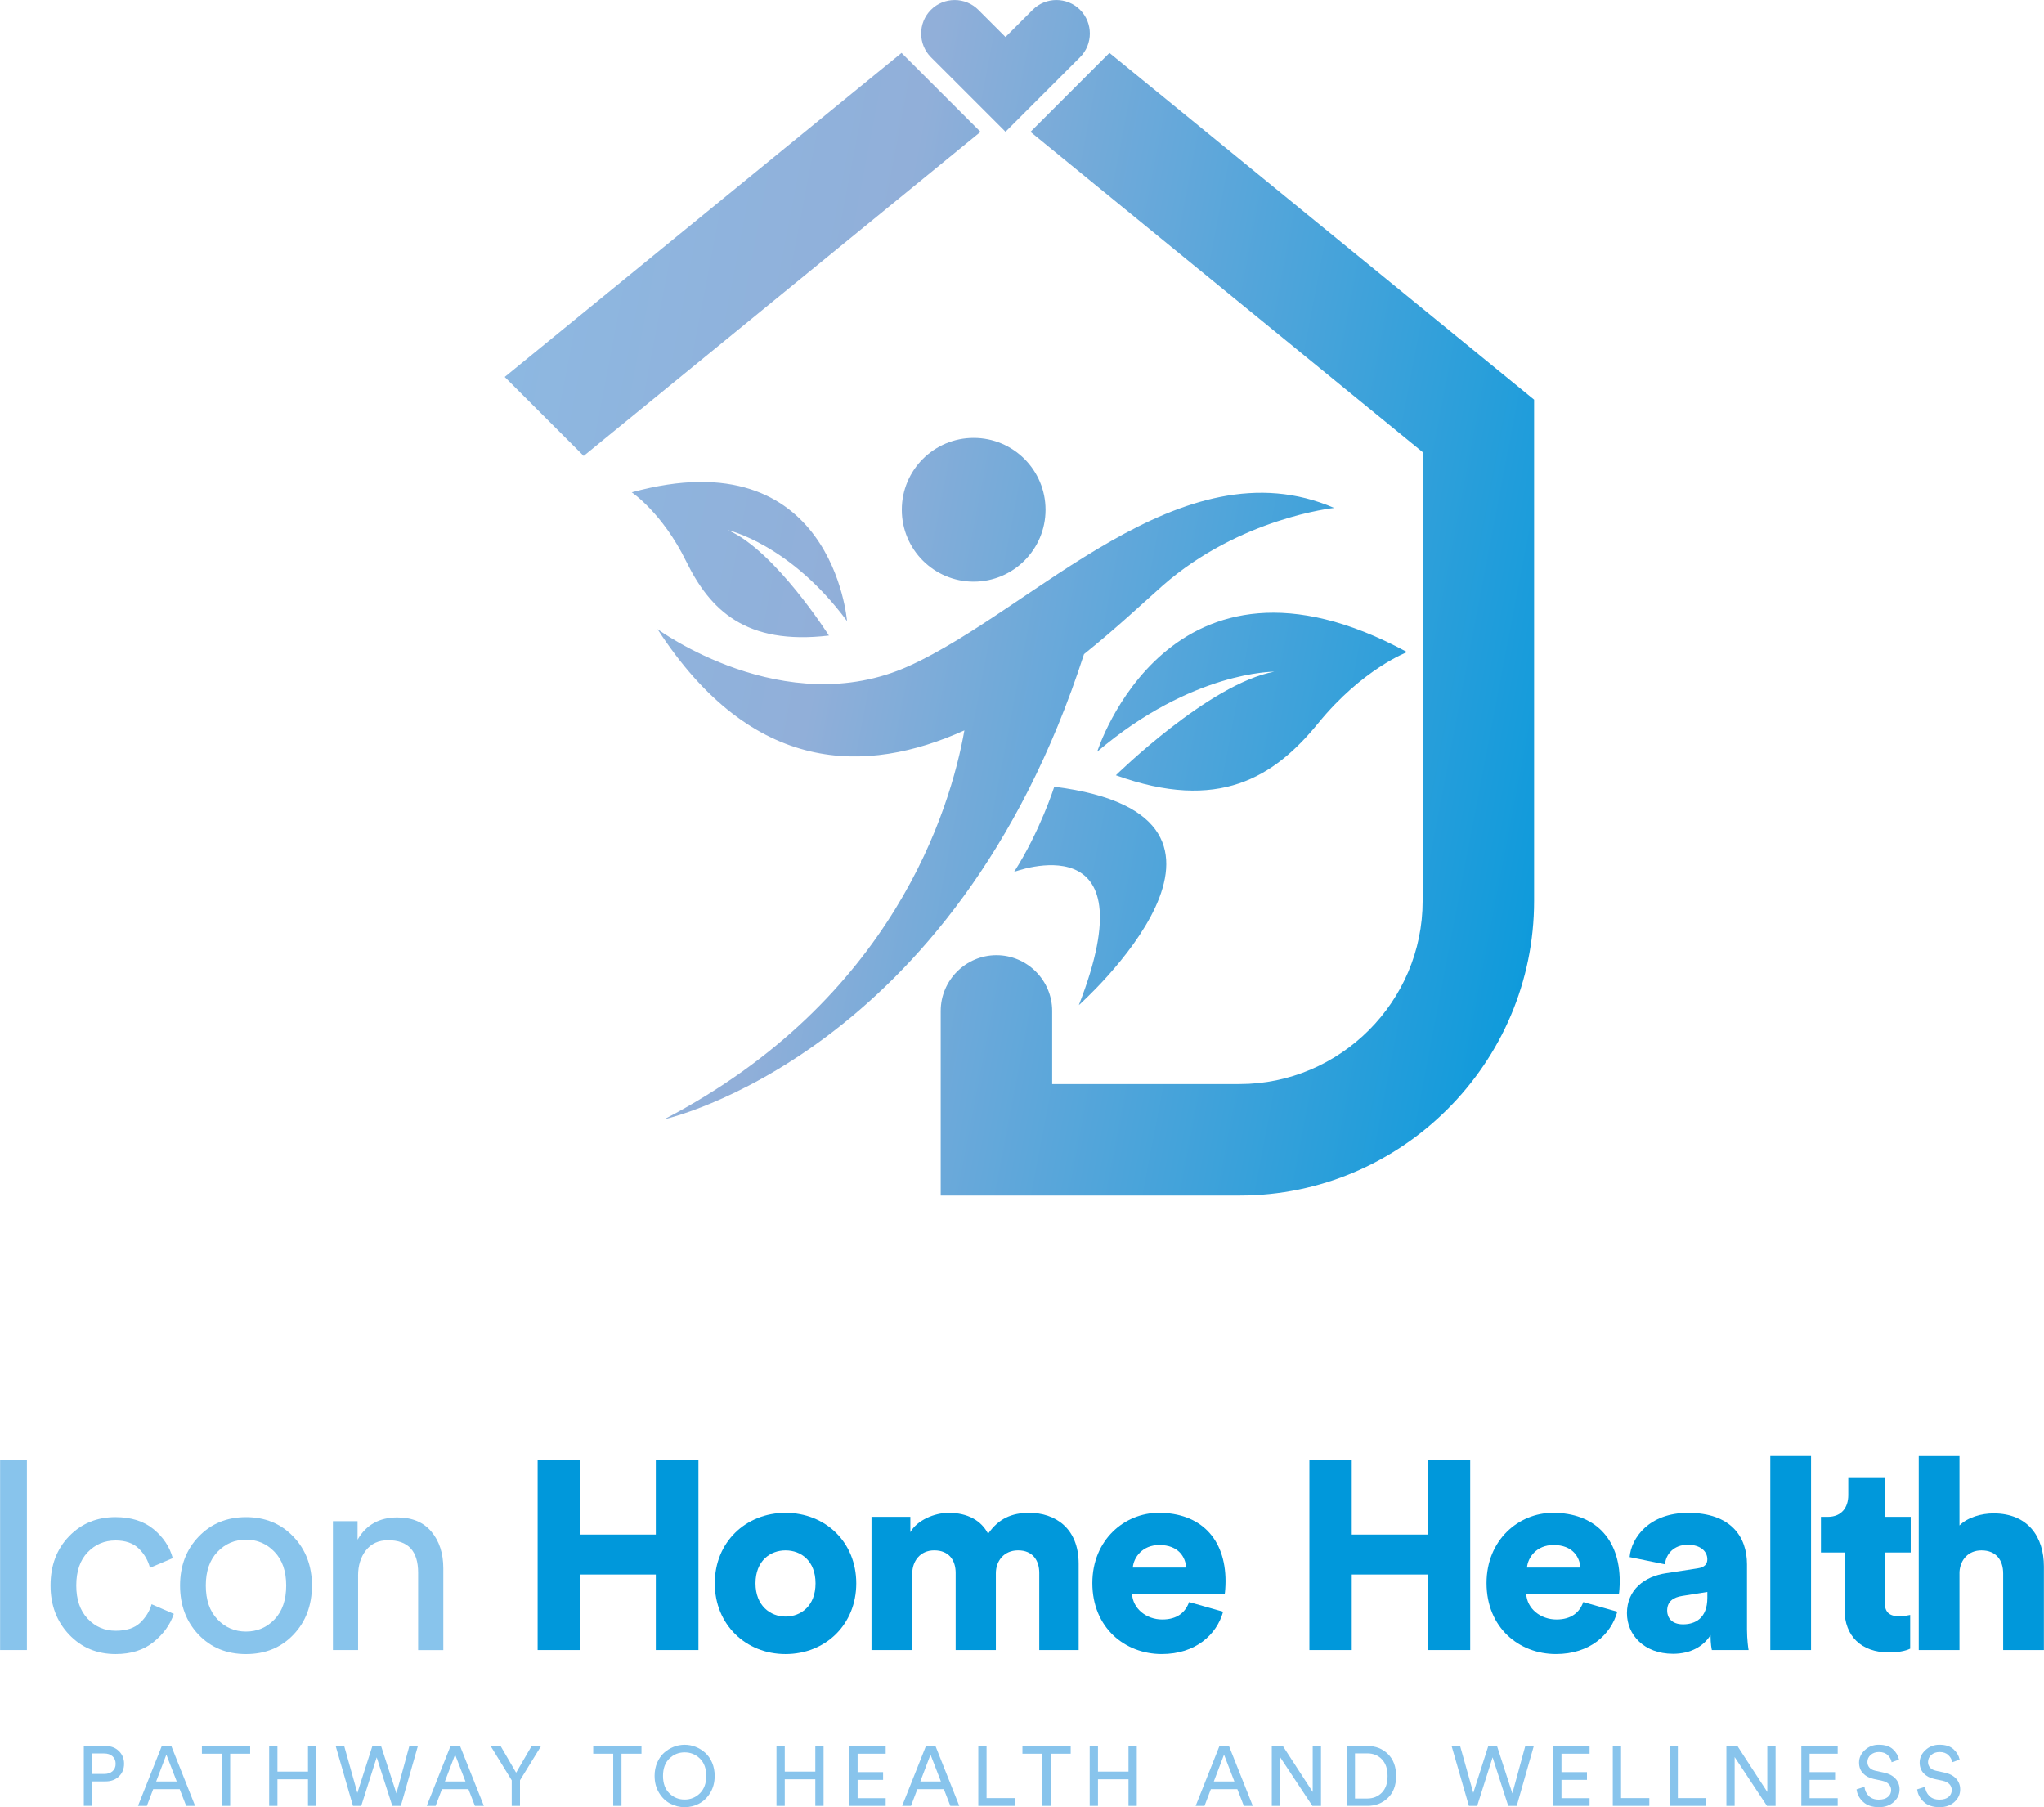 <?xml version="1.0" encoding="UTF-8"?>
<!DOCTYPE svg PUBLIC "-//W3C//DTD SVG 1.1//EN" "http://www.w3.org/Graphics/SVG/1.1/DTD/svg11.dtd">
<!-- Creator: CorelDRAW 2018 (64-Bit) -->
<svg xmlns="http://www.w3.org/2000/svg" xml:space="preserve" width="1.225in" height="1.083in" version="1.1" style="shape-rendering:geometricPrecision; text-rendering:geometricPrecision; image-rendering:optimizeQuality; fill-rule:evenodd; clip-rule:evenodd"
viewBox="0 0 1225.28 1083.35"
 xmlns:xlink="http://www.w3.org/1999/xlink">
 <defs>
  <style type="text/css">
   <![CDATA[
    .fil1 {fill:#0098DB;fill-rule:nonzero}
    .fil0 {fill:#88C4EC;fill-rule:nonzero}
    .fil2 {fill:url(#id0);fill-rule:nonzero}
   ]]>
  </style>
  <linearGradient id="id0" gradientUnits="userSpaceOnUse" x1="9.22" y1="216.49" x2="999.98" y2="406.21">
   <stop offset="0" style="stop-opacity:1; stop-color:#88C4EC"/>
   <stop offset="0.502" style="stop-opacity:1; stop-color:#91AFD9"/>
   <stop offset="1" style="stop-opacity:1; stop-color:#0098DB"/>
  </linearGradient>
 </defs>
 <g id="__x0023_Layer_x0020_1">
  <g id="_1835320774944">
   <polygon class="fil0" points="16.07,989.17 -0,989.17 -0,875.26 16.07,875.26 "/>
   <path id="1" class="fil0" d="M69.13 923.47c-6.54,0 -12.08,2.35 -16.63,7.07 -4.55,4.71 -6.83,11.35 -6.83,19.92 0,8.46 2.28,15.1 6.83,19.92 4.55,4.82 10.15,7.23 16.79,7.23 6.43,0 11.33,-1.61 14.7,-4.82 3.37,-3.22 5.65,-6.91 6.83,-11.09l13.33 5.78c-2.14,6.43 -6.19,12.05 -12.13,16.87 -5.94,4.82 -13.52,7.23 -22.73,7.23 -11.25,0 -20.57,-3.91 -27.96,-11.73 -7.39,-7.82 -11.09,-17.62 -11.09,-29.4 0,-12 3.7,-21.82 11.09,-29.48 7.39,-7.66 16.66,-11.49 27.8,-11.49 9.43,0 17.06,2.41 22.89,7.23 5.84,4.82 9.67,10.6 11.49,17.35l-13.66 5.78c-1.18,-4.5 -3.43,-8.35 -6.75,-11.57 -3.32,-3.21 -7.98,-4.82 -13.98,-4.82z"/>
   <path id="2" class="fil0" d="M130.31 970.78c4.66,4.87 10.36,7.31 17.11,7.31 6.75,0 12.45,-2.44 17.11,-7.31 4.66,-4.87 6.99,-11.65 6.99,-20.32 0,-8.57 -2.33,-15.29 -6.99,-20.16 -4.66,-4.87 -10.36,-7.31 -17.11,-7.31 -6.75,0 -12.45,2.44 -17.11,7.31 -4.66,4.87 -6.99,11.59 -6.99,20.16 0,8.68 2.33,15.45 6.99,20.32zm-11.25 -49.64c7.44,-7.77 16.9,-11.65 28.36,-11.65 11.46,0 20.91,3.88 28.36,11.65 7.44,7.76 11.17,17.54 11.17,29.32 0,11.89 -3.7,21.72 -11.09,29.48 -7.39,7.76 -16.87,11.65 -28.44,11.65 -11.57,0 -21.05,-3.88 -28.44,-11.65 -7.39,-7.77 -11.09,-17.59 -11.09,-29.48 0,-11.78 3.72,-21.56 11.17,-29.32z"/>
   <path id="3" class="fil0" d="M214.62 944.51l0 44.67 -15.1 0 0 -77.28 14.78 0 0 11.09c5.14,-8.89 13.07,-13.33 23.78,-13.33 8.89,0 15.72,2.84 20.48,8.52 4.76,5.68 7.15,13.01 7.15,22.01l0 49 -15.1 0 0 -46.43c0,-12.96 -6,-19.44 -18,-19.44 -5.68,0 -10.09,2.01 -13.26,6.02 -3.16,4.02 -4.74,9.08 -4.74,15.18z"/>
   <polygon id="4" class="fil1" points="418.66,989.17 418.66,875.26 393.11,875.26 393.11,919.93 347.65,919.93 347.65,875.26 322.26,875.26 322.26,989.17 347.65,989.17 347.65,943.87 393.11,943.87 393.11,989.17 "/>
   <path id="5" class="fil1" d="M470.86 969.09c-9.16,0 -17.99,-6.59 -17.99,-19.92 0,-13.5 8.83,-19.76 17.99,-19.76 9.32,0 18,6.27 18,19.76 0,13.5 -8.68,19.92 -18,19.92zm0 -62.18c-23.78,0 -42.41,17.51 -42.41,42.26 0,24.74 18.64,42.41 42.41,42.41 23.94,0 42.42,-17.67 42.42,-42.41 0,-24.74 -18.48,-42.26 -42.42,-42.26z"/>
   <path id="6" class="fil1" d="M546.85 989.17l0 -45.95c0,-7.23 4.66,-13.82 13.17,-13.82 8.84,0 12.85,5.94 12.85,13.5l0 46.27 24.1 0 0 -46.11c0,-7.07 4.66,-13.66 13.33,-13.66 8.67,0 12.69,5.94 12.69,13.5l0 46.27 23.62 0 0 -51.73c0,-21.69 -14.46,-30.53 -29.56,-30.53 -10.76,0 -18.47,3.54 -24.74,12.53 -4.02,-7.87 -12.21,-12.53 -23.62,-12.53 -8.68,0 -18.96,4.5 -22.98,11.57l0 -9.16 -23.3 0 0 79.85 24.42 0z"/>
   <path id="7" class="fil1" d="M679.07 939.69c0.48,-5.94 5.62,-13.5 15.91,-13.5 11.57,0 15.74,7.39 16.07,13.5l-31.97 0zm33.74 20.72c-2.25,6.27 -7.23,10.44 -16.07,10.44 -9.48,0 -17.67,-6.43 -18.15,-15.43l55.59 0c0.16,-0.48 0.48,-4.18 0.48,-7.55 0,-25.7 -15.26,-40.97 -40.01,-40.97 -20.72,0 -39.84,16.39 -39.84,42.09 0,26.83 19.6,42.58 41.61,42.58 20.24,0 32.94,-11.57 36.79,-25.39l-20.4 -5.78z"/>
   <polygon id="8" class="fil1" points="881.34,989.17 881.34,875.26 855.79,875.26 855.79,919.93 810.32,919.93 810.32,875.26 784.94,875.26 784.94,989.17 810.32,989.17 810.32,943.87 855.79,943.87 855.79,989.17 "/>
   <path id="9" class="fil1" d="M915.39 939.69c0.48,-5.94 5.62,-13.5 15.91,-13.5 11.57,0 15.74,7.39 16.07,13.5l-31.97 0zm33.74 20.72c-2.25,6.27 -7.23,10.44 -16.07,10.44 -9.48,0 -17.67,-6.43 -18.15,-15.43l55.59 0c0.16,-0.48 0.48,-4.18 0.48,-7.55 0,-25.7 -15.26,-40.97 -40.01,-40.97 -20.72,0 -39.84,16.39 -39.84,42.09 0,26.83 19.6,42.58 41.61,42.58 20.24,0 32.94,-11.57 36.79,-25.39l-20.4 -5.78z"/>
   <path id="10" class="fil1" d="M975.31 967.16c0,12.69 10.12,24.26 27.63,24.26 10.6,0 18.32,-4.5 22.49,-11.24 0,5.46 0.64,8.35 0.8,9l22.01 0c-0.16,-0.8 -0.96,-6.11 -0.96,-12.37l0 -39.04c0,-16.39 -9.48,-30.85 -35.35,-30.85 -23.46,0 -34.06,15.1 -35.02,26.51l21.21 4.33c0.48,-5.94 5.14,-11.73 13.65,-11.73 7.71,0 11.73,4.02 11.73,8.68 0,2.73 -1.44,4.82 -5.78,5.46l-18.8 2.89c-13.18,1.93 -23.62,9.96 -23.62,24.1l0 0zm33.58 6.59c-6.75,0 -9.48,-4.02 -9.48,-8.19 0,-5.62 3.85,-8.03 9,-8.83l15.1 -2.41 0 3.53c0,12.37 -7.39,15.91 -14.62,15.91z"/>
   <polygon id="11" class="fil1" points="1085.68,989.17 1085.68,872.85 1061.25,872.85 1061.25,989.17 "/>
   <path id="12" class="fil1" d="M1129.85 886.03l-21.85 0 0 10.28c0,7.39 -4.02,13.01 -12.37,13.01l-4.02 0 0 21.37 14.14 0 0 34.22c0,15.91 10.12,25.7 26.67,25.7 7.71,0 11.73,-1.77 12.69,-2.25l0 -20.24c-1.44,0.32 -3.85,0.8 -6.43,0.8 -5.3,0 -8.84,-1.77 -8.84,-8.35l0 -29.88 15.59 0 0 -21.37 -15.59 0 0 -23.3z"/>
   <path id="13" class="fil1" d="M1174.67 942.26c0.48,-7.39 5.46,-12.85 13.17,-12.85 8.84,0 13.02,5.94 13.02,13.82l0 45.95 24.42 0 0 -50.13c0,-17.51 -9.32,-31.81 -30.2,-31.81 -7.07,0 -15.43,2.25 -20.41,7.23l0 -41.61 -24.42 0 0 116.32 24.42 0 0 -46.91z"/>
   <path class="fil0" d="M55.15 1063.46l7.19 0c2.13,0 3.81,-0.55 5.06,-1.64 1.25,-1.1 1.87,-2.57 1.87,-4.43 0,-1.89 -0.62,-3.4 -1.87,-4.53 -1.25,-1.13 -2.93,-1.69 -5.06,-1.69l-7.19 0 0 12.29zm8.09 4.45l-8.09 0 0 14.67 -4.96 0 0 -35.87 13.05 0c3.27,0 5.94,1.01 8,3.04 2.06,2.02 3.09,4.55 3.09,7.59 0,3.07 -1.03,5.6 -3.09,7.59 -2.06,1.99 -4.72,2.98 -8,2.98z"/>
   <path id="1" class="fil0" d="M111.56 1082.59l-3.89 -10.02 -15.89 0 -3.8 10.02 -5.31 0 14.26 -35.87 5.72 0 14.27 35.87 -5.37 0zm-11.89 -30.71l-6.12 16.09 12.35 0 -6.22 -16.09z"/>
   <polygon id="2" class="fil0" points="149.92,1051.32 137.93,1051.32 137.93,1082.59 132.97,1082.59 132.97,1051.32 120.98,1051.32 120.98,1046.71 149.92,1046.71 "/>
   <polygon id="3" class="fil0" points="189.54,1082.59 184.58,1082.59 184.58,1066.65 166.27,1066.65 166.27,1082.59 161.31,1082.59 161.31,1046.71 166.27,1046.71 166.27,1062.04 184.58,1062.04 184.58,1046.71 189.54,1046.71 "/>
   <polygon id="4" class="fil0" points="237.6,1075.1 245.35,1046.71 250.46,1046.71 240.24,1082.59 235.13,1082.59 225.77,1053.49 216.51,1082.59 211.55,1082.59 201.18,1046.71 206.29,1046.71 214.18,1074.79 223.19,1046.71 228.4,1046.71 "/>
   <path id="5" class="fil0" d="M284.66 1082.59l-3.89 -10.02 -15.89 0 -3.8 10.02 -5.31 0 14.26 -35.87 5.72 0 14.27 35.87 -5.37 0zm-11.89 -30.71l-6.12 16.09 12.35 0 -6.22 -16.09z"/>
   <polygon id="6" class="fil0" points="306.72,1067.25 294.08,1046.71 300.05,1046.71 309.36,1062.7 318.66,1046.71 324.33,1046.71 311.68,1067.25 311.68,1082.59 306.72,1082.59 "/>
   <polygon id="7" class="fil0" points="384.52,1051.32 372.53,1051.32 372.53,1082.59 367.57,1082.59 367.57,1051.32 355.58,1051.32 355.58,1046.71 384.52,1046.71 "/>
   <path id="8" class="fil0" d="M401.22 1054.23c-2.53,2.48 -3.8,5.94 -3.8,10.4 0,4.45 1.27,7.93 3.8,10.42 2.53,2.5 5.58,3.74 9.16,3.74 3.57,0 6.63,-1.25 9.16,-3.74 2.53,-2.5 3.8,-5.97 3.8,-10.42 0,-4.45 -1.26,-7.92 -3.8,-10.4 -2.53,-2.48 -5.58,-3.72 -9.16,-3.72 -3.57,0 -6.63,1.24 -9.16,3.72zm-8.85 10.4c0,-2.9 0.52,-5.55 1.54,-7.94 1.03,-2.39 2.4,-4.36 4.1,-5.89 1.7,-1.54 3.62,-2.72 5.74,-3.57 2.13,-0.84 4.33,-1.26 6.63,-1.26 2.3,0 4.5,0.42 6.63,1.26 2.12,0.84 4.04,2.03 5.74,3.57 1.7,1.54 3.07,3.5 4.1,5.89 1.03,2.4 1.54,5.04 1.54,7.94 0,3.85 -0.89,7.22 -2.65,10.12 -1.77,2.9 -4.01,5.06 -6.7,6.48 -2.7,1.42 -5.58,2.13 -8.65,2.13 -3.07,0 -5.95,-0.71 -8.65,-2.13 -2.7,-1.42 -4.93,-3.57 -6.7,-6.48 -1.77,-2.9 -2.66,-6.27 -2.66,-10.12z"/>
   <polygon id="9" class="fil0" points="493.68,1082.59 488.73,1082.59 488.73,1066.65 470.41,1066.65 470.41,1082.59 465.45,1082.59 465.45,1046.71 470.41,1046.71 470.41,1062.04 488.73,1062.04 488.73,1046.71 493.68,1046.71 "/>
   <polygon id="10" class="fil0" points="530.92,1082.59 509.12,1082.59 509.12,1046.71 530.92,1046.71 530.92,1051.32 514.08,1051.32 514.08,1062.35 529.36,1062.35 529.36,1067 514.08,1067 514.08,1077.98 530.92,1077.98 "/>
   <path id="11" class="fil0" d="M569.68 1082.59l-3.89 -10.02 -15.89 0 -3.8 10.02 -5.31 0 14.26 -35.87 5.72 0 14.27 35.87 -5.37 0zm-11.89 -30.71l-6.12 16.09 12.35 0 -6.22 -16.09z"/>
   <polygon id="12" class="fil0" points="608.34,1082.59 586.43,1082.59 586.43,1046.71 591.39,1046.71 591.39,1077.93 608.34,1077.93 "/>
   <polygon id="13" class="fil0" points="641.83,1051.32 629.84,1051.32 629.84,1082.59 624.88,1082.59 624.88,1051.32 612.9,1051.32 612.9,1046.71 641.83,1046.71 "/>
   <polygon id="14" class="fil0" points="681.45,1082.59 676.49,1082.59 676.49,1066.65 658.18,1066.65 658.18,1082.59 653.22,1082.59 653.22,1046.71 658.18,1046.71 658.18,1062.04 676.49,1062.04 676.49,1046.71 681.45,1046.71 "/>
   <path id="15" class="fil0" d="M745.64 1082.59l-3.89 -10.02 -15.89 0 -3.8 10.02 -5.31 0 14.26 -35.87 5.72 0 14.27 35.87 -5.37 0zm-11.89 -30.71l-6.12 16.09 12.35 0 -6.22 -16.09z"/>
   <polygon id="16" class="fil0" points="791.89,1082.59 786.72,1082.59 767.35,1053.34 767.35,1082.59 762.39,1082.59 762.39,1046.71 769.02,1046.71 786.92,1074.24 786.92,1046.71 791.89,1046.71 "/>
   <path id="17" class="fil0" d="M812.28 1078.18l7.33 0c3.51,0 6.42,-1.17 8.73,-3.49 2.31,-2.33 3.46,-5.65 3.46,-9.96 0,-4.35 -1.14,-7.71 -3.41,-10.07 -2.28,-2.36 -5.17,-3.54 -8.68,-3.54l-7.44 0 0 27.07zm7.49 4.4l-12.45 0 0 -35.87 12.55 0c4.82,0 8.87,1.59 12.14,4.78 3.27,3.19 4.91,7.6 4.91,13.23 0,5.6 -1.65,9.97 -4.96,13.13 -3.31,3.15 -7.37,4.73 -12.19,4.73z"/>
   <polygon id="18" class="fil0" points="906.61,1075.1 914.36,1046.71 919.47,1046.71 909.24,1082.59 904.13,1082.59 894.77,1053.49 885.52,1082.59 880.56,1082.59 870.19,1046.71 875.3,1046.71 883.19,1074.79 892.19,1046.71 897.41,1046.71 "/>
   <polygon id="19" class="fil0" points="952.91,1082.59 931.1,1082.59 931.1,1046.71 952.91,1046.71 952.91,1051.32 936.06,1051.32 936.06,1062.35 951.34,1062.35 951.34,1067 936.06,1067 936.06,1077.98 952.91,1077.98 "/>
   <polygon id="20" class="fil0" points="988.73,1082.59 966.82,1082.59 966.82,1046.71 971.78,1046.71 971.78,1077.93 988.73,1077.93 "/>
   <polygon id="21" class="fil0" points="1022.78,1082.59 1000.88,1082.59 1000.88,1046.71 1005.83,1046.71 1005.83,1077.93 1022.78,1077.93 "/>
   <polygon id="22" class="fil0" points="1064.42,1082.59 1059.26,1082.59 1039.88,1053.34 1039.88,1082.59 1034.93,1082.59 1034.93,1046.71 1041.55,1046.71 1059.46,1074.24 1059.46,1046.71 1064.42,1046.71 "/>
   <polygon id="23" class="fil0" points="1101.66,1082.59 1079.86,1082.59 1079.86,1046.71 1101.66,1046.71 1101.66,1051.32 1084.81,1051.32 1084.81,1062.35 1100.09,1062.35 1100.09,1067 1084.81,1067 1084.81,1077.98 1101.66,1077.98 "/>
   <path id="24" class="fil0" d="M1138.44 1054.86l-4.45 1.57c-0.24,-1.55 -0.99,-2.96 -2.28,-4.22 -1.28,-1.26 -3.05,-1.9 -5.31,-1.9 -1.99,0 -3.65,0.57 -4.96,1.72 -1.31,1.15 -1.97,2.56 -1.97,4.25 0,1.32 0.4,2.43 1.19,3.34 0.79,0.91 1.93,1.53 3.42,1.87l5.36 1.17c2.97,0.64 5.26,1.85 6.88,3.62 1.62,1.77 2.43,3.92 2.43,6.45 0,2.9 -1.15,5.4 -3.44,7.49 -2.29,2.09 -5.28,3.14 -8.95,3.14 -4.02,0 -7.16,-1.06 -9.44,-3.16 -2.28,-2.11 -3.6,-4.61 -3.97,-7.52l4.76 -1.52c0.2,2.16 1.05,3.98 2.53,5.46 1.48,1.48 3.51,2.22 6.07,2.22 2.36,0 4.18,-0.54 5.46,-1.62 1.28,-1.08 1.92,-2.44 1.92,-4.1 0,-1.35 -0.45,-2.52 -1.37,-3.52 -0.91,-1 -2.24,-1.68 -4,-2.05l-5.11 -1.11c-2.67,-0.57 -4.79,-1.7 -6.37,-3.39 -1.59,-1.69 -2.38,-3.83 -2.38,-6.43 0,-2.83 1.15,-5.32 3.46,-7.46 2.31,-2.14 5.1,-3.21 8.37,-3.21 3.68,0 6.49,0.89 8.45,2.68 1.96,1.79 3.19,3.86 3.69,6.22z"/>
   <path id="25" class="fil0" d="M1174.78 1054.86l-4.45 1.57c-0.24,-1.55 -0.99,-2.96 -2.28,-4.22 -1.28,-1.26 -3.05,-1.9 -5.31,-1.9 -1.99,0 -3.65,0.57 -4.96,1.72 -1.31,1.15 -1.97,2.56 -1.97,4.25 0,1.32 0.4,2.43 1.19,3.34 0.79,0.91 1.93,1.53 3.42,1.87l5.36 1.17c2.97,0.64 5.26,1.85 6.88,3.62 1.62,1.77 2.43,3.92 2.43,6.45 0,2.9 -1.15,5.4 -3.44,7.49 -2.29,2.09 -5.28,3.14 -8.95,3.14 -4.02,0 -7.16,-1.06 -9.44,-3.16 -2.28,-2.11 -3.6,-4.61 -3.97,-7.52l4.76 -1.52c0.2,2.16 1.05,3.98 2.53,5.46 1.48,1.48 3.51,2.22 6.07,2.22 2.36,0 4.18,-0.54 5.46,-1.62 1.28,-1.08 1.92,-2.44 1.92,-4.1 0,-1.35 -0.45,-2.52 -1.37,-3.52 -0.91,-1 -2.24,-1.68 -4,-2.05l-5.11 -1.11c-2.67,-0.57 -4.79,-1.7 -6.37,-3.39 -1.59,-1.69 -2.38,-3.83 -2.38,-6.43 0,-2.83 1.15,-5.32 3.46,-7.46 2.31,-2.14 5.1,-3.21 8.37,-3.21 3.68,0 6.49,0.89 8.45,2.68 1.96,1.79 3.19,3.86 3.69,6.22z"/>
   <path class="fil2" d="M563.91 716.7l66.82 0 0 -0 112.32 0c48.61,0 92.76,-19.85 124.75,-51.85 32,-31.99 51.85,-76.15 51.85,-124.75l0 -214.52 0 -70.71 0 -15.28 -254.59 -207.88 -47.34 47.34 235.11 191.97 0 269.08c0,30.16 -12.36,57.6 -32.27,77.5 -19.91,19.91 -47.35,32.27 -77.51,32.27l-112.32 0 0 -43.86c0,-18.38 -15.04,-33.41 -33.4,-33.41l-0.01 -0c-18.37,0 -33.41,15.04 -33.41,33.41l0 43.86 0 66.82zm83.55 -682.42l-16.29 16.3 -2.38 2.38 -23.66 23.65 -2.38 2.38 -2.38 -2.38 -23.65 -23.65 -2.38 -2.38 -16.3 -16.29c-3.9,-3.9 -5.86,-9.07 -5.86,-14.2 0,-5.14 1.96,-10.3 5.86,-14.21 3.91,-3.91 9.07,-5.85 14.21,-5.86 5.14,0.01 10.3,1.96 14.2,5.86l16.29 16.29 16.3 -16.29c3.91,-3.91 9.06,-5.86 14.2,-5.87 5.15,0 10.31,1.96 14.21,5.87 3.91,3.91 5.86,9.06 5.86,14.2 -0,5.15 -1.95,10.3 -5.86,14.21zm10.27 416.32c0,0 43.28,-136.94 185.79,-59.67 0,0 -26.75,10.05 -53.3,42.6 -26.54,32.57 -59.78,53.39 -121.31,31.22 0,0 55.87,-54.94 95,-62.09 0,0 -49.3,-0.47 -106.17,47.93zm-30.98 -145.01c0,23.8 -19.3,43.09 -43.09,43.09 -23.8,0 -43.08,-19.29 -43.08,-43.09 0,-23.79 19.28,-43.08 43.08,-43.08 23.8,0 43.09,19.29 43.09,43.08zm173.05 -1.09c-91.64,-39.6 -180.08,60.9 -254.92,94.75 -74.82,33.84 -150.78,-22.11 -150.78,-22.11 57.02,87.97 125.37,87.09 184,60.7 -8.31,46.77 -42.35,161.35 -179.91,233.12 0,0 173.86,-38.1 251.62,-278.81 19.98,-16.04 36.26,-31.48 47.01,-40.96 46.41,-40.81 102.97,-46.69 102.97,-46.69zm-167.81 167.12c0,0 -8.52,26.81 -24.1,51.06 0,0 82.22,-31.19 38.82,79.87 0,0 127.25,-112.98 -14.72,-130.94zm-124.25 -99.3c0,0 -8.61,-110.36 -129.08,-77.18 0,0 18.33,12.21 32.6,41.28 14.25,29.07 35.56,50.5 85.63,44.58 0,0 -32.36,-50.99 -60.5,-63.17 0,0 37.09,8.24 71.35,54.48zm32.69 -340.61l-237.91 194.26 47.34 47.34 237.91 -194.26 -47.34 -47.34z"/>
  </g>
 </g>
</svg>
